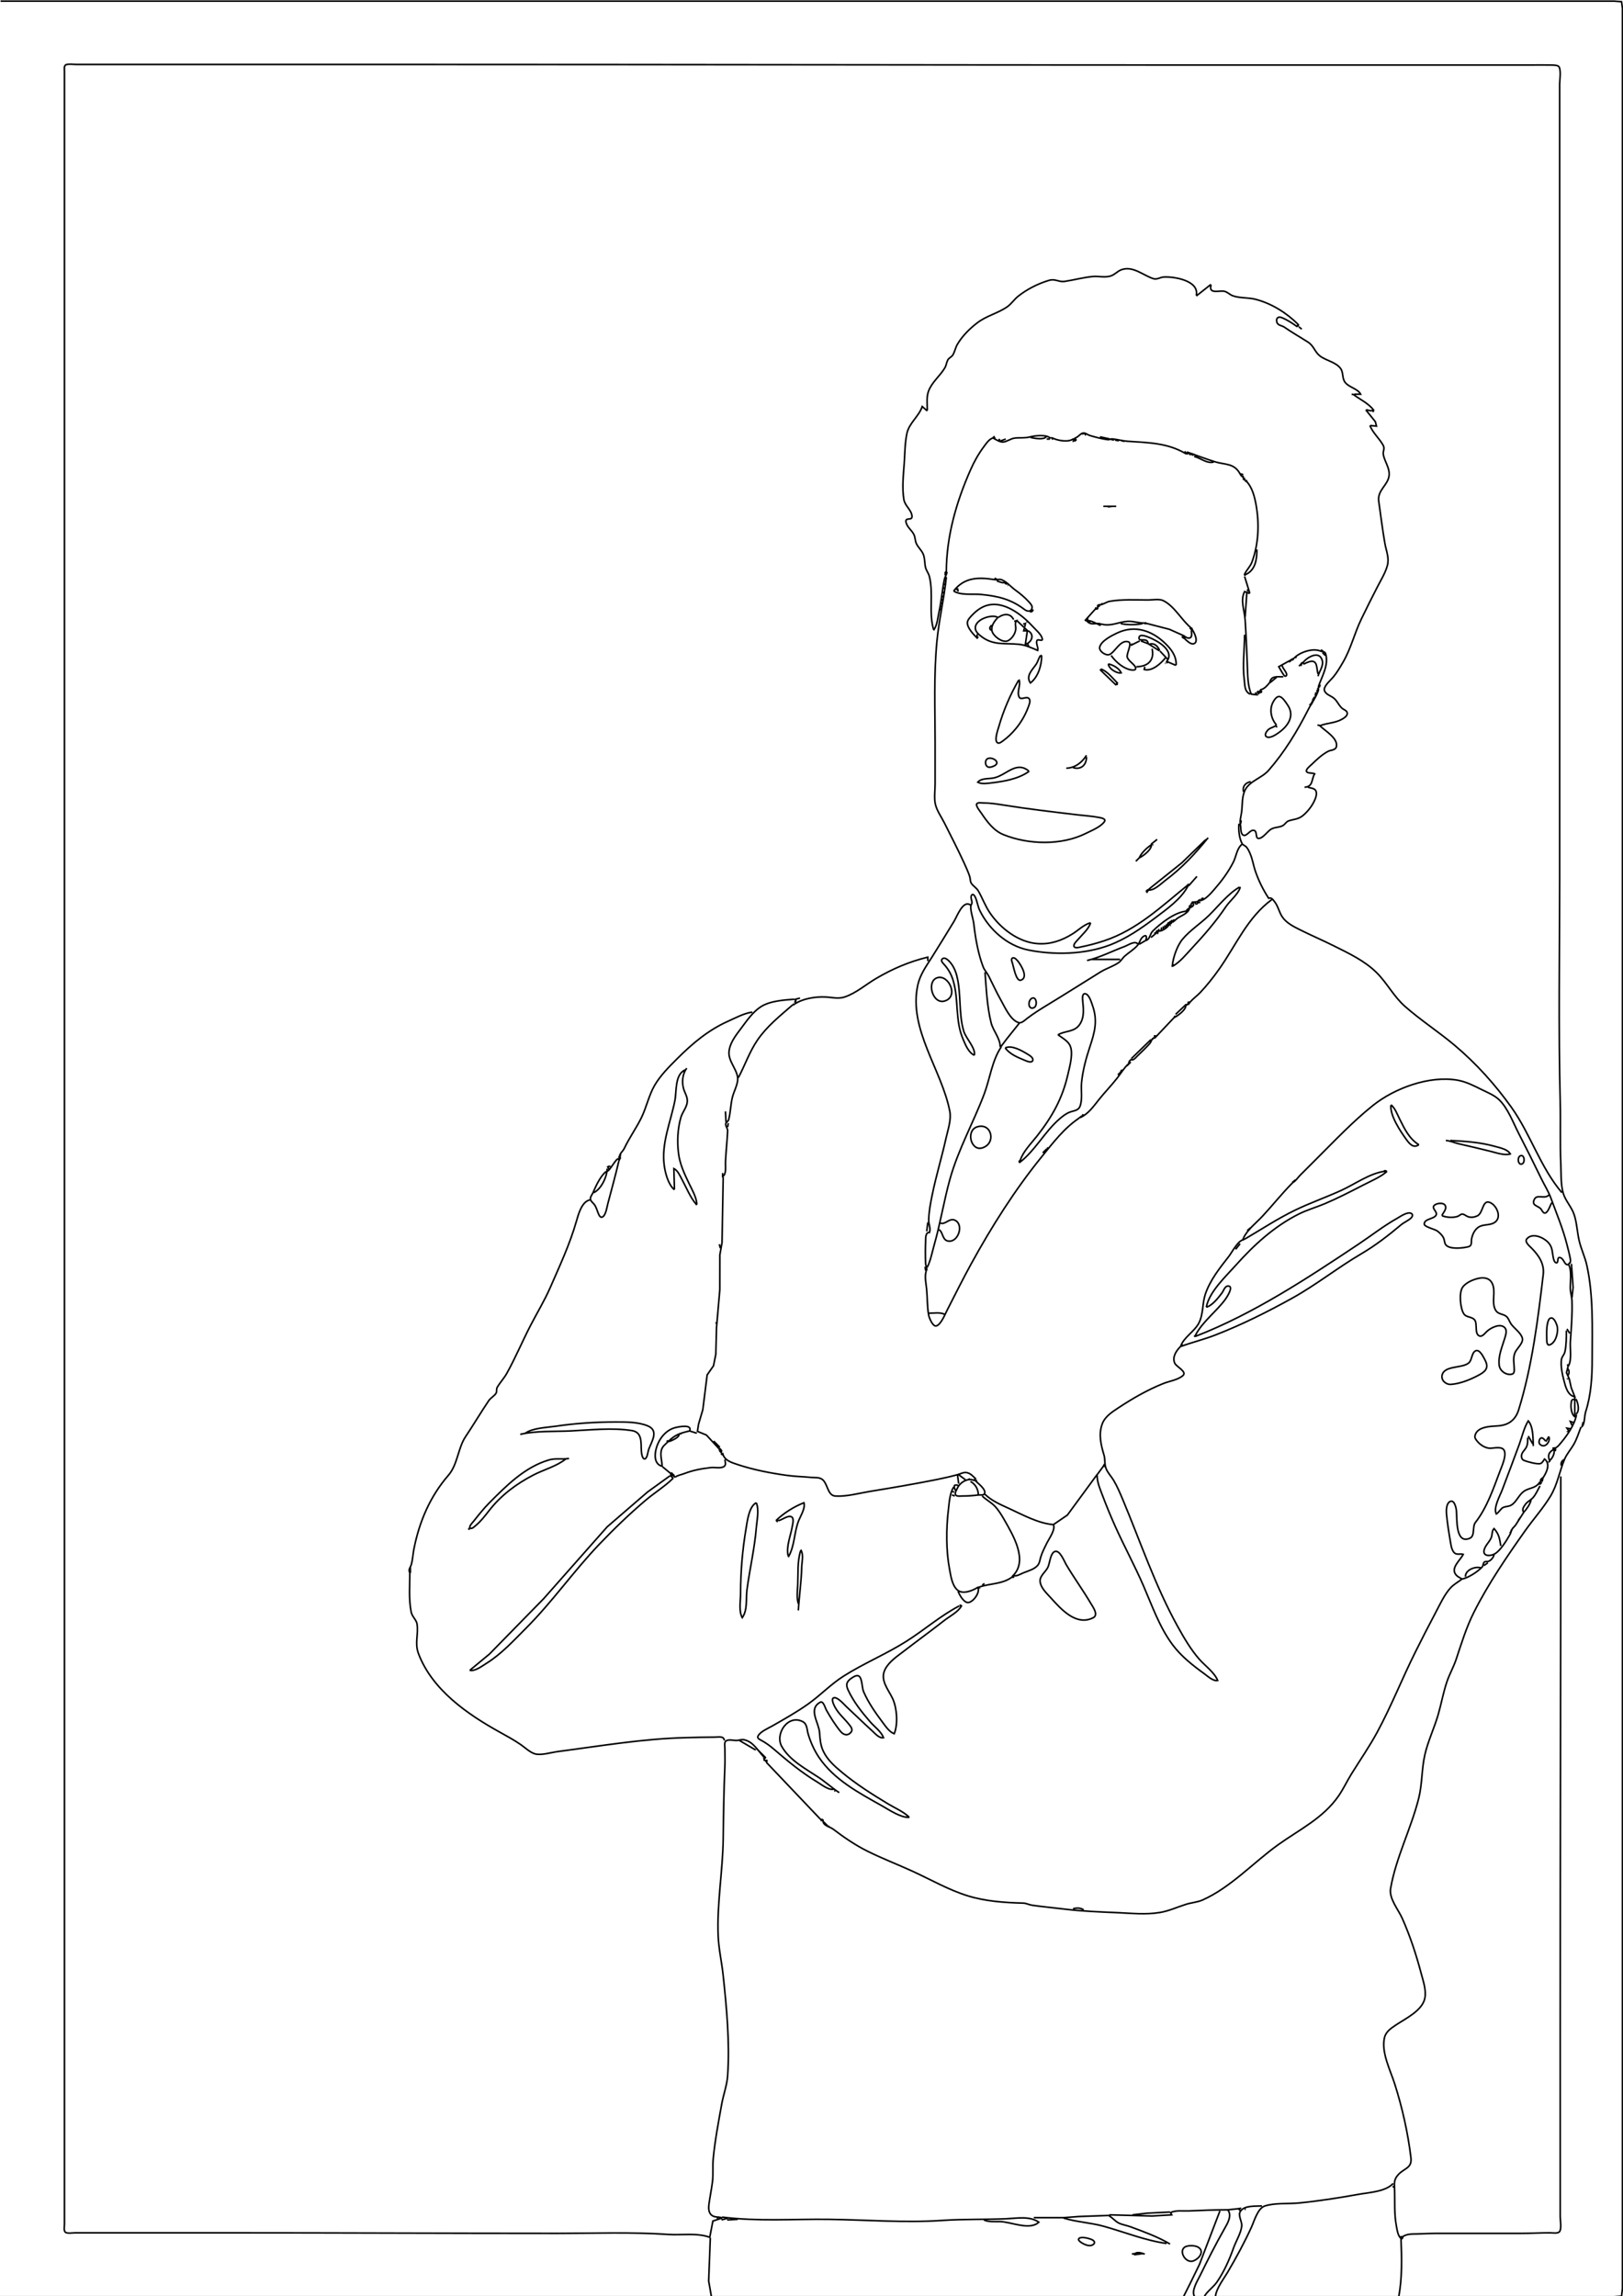 <!DOCTYPE svg PUBLIC "-//W3C//DTD SVG 20010904//EN" "http://www.w3.org/TR/2001/REC-SVG-20010904/DTD/svg10.dtd">
<svg version="1.0" xmlns="http://www.w3.org/2000/svg" width="509px" height="720px" viewBox="0 0 5090 7200" preserveAspectRatio="xMidYMid meet">
 <g id="layer101" fill="none" stroke-width="5" stroke="black">
  <path d="M1.76 3.52L3773.11 3.52L4745.39 3.52L4996.81 3.52L5061.87 3.52L5085.43 5.32L5088.24 26.37L5088.24 89.67L5088.24 344.61L5088.24 1388.98L5088.24 5652.63L5088.24 6820.07L5088.24 7104.9L5088.24 7175.23L5085.43 7199.79L5061.87 7201.6L4996.81 7201.6L4745.39 7201.6L3773.11 7201.6L1.76 7201.6M2371.82 5482.08L2399.95 5510.21L2398.19 5511.97C2377.92 5491.7 2363.55 5461.12 2333.14 5455.13C2324.66 5453.47 2317.01 5457.5 2308.52 5457.43C2299.96 5457.36 2281.64 5452.51 2275.17 5460.52C2271.3 5465.32 2273.36 5476.31 2273.36 5482.08C2273.36 5501.37 2274.13 5520.83 2273.29 5540.1C2270.02 5614.96 2268.96 5690.18 2268.08 5765.15C2266.87 5866.67 2247.88 5969.7 2252.33 6071.08C2254.11 6111.83 2263.46 6151.85 2267.78 6192.39C2278.88 6296.02 2289.16 6404.71 2281.99 6508.87C2279.97 6538.29 2268.79 6567.75 2263.55 6596.78C2253.26 6653.87 2242.24 6711.29 2236.73 6769.08C2234.4 6793.73 2237.45 6818.1 2234.18 6842.93C2231.16 6865.89 2226.5 6888.57 2223.39 6911.5C2221.97 6921.92 2221.88 6936.2 2229.89 6944.24C2239.44 6953.8 2251.22 6950.41 2262.81 6953.7L2262.81 6955.45L2235.73 6964.26L2225.89 7015.23C2185.75 7000.5 2137.73 7009.15 2095.78 7006.28C1981.13 6998.42 1864.45 7002.93 1749.41 7002.93C1402 7002.93 1054.35 7001.17 706.8 7001.17L328.78 7001.17L235.6 7001.17C228.41 7001.17 208.93 7004.58 204 6998.35C199.69 6992.9 202.19 6979.59 202.19 6973.04L202.19 6906.22L202.19 6646.01L202.19 5638.56L202.19 1730.07L202.19 562.63L202.19 288.35L202.19 223.29C202.19 217.01 199.87 205.09 207.73 202.75C217.42 199.87 230.8 202.19 240.87 202.19L309.44 202.19L538.01 202.19L1283.49 202.19C2100.42 202.19 2917.39 203.95 3734.42 203.95L4578.36 203.95L4801.65 203.95C4821.56 203.95 4841.53 203.49 4861.43 203.98C4868.24 204.14 4881.51 203.69 4887.24 207.52C4897.23 214.18 4891.32 252.6 4891.32 263.73L4891.32 432.52L4891.32 1134.04L4891.32 2753.35C4891.32 2987.05 4887.33 3221.36 4893.06 3454.87C4894.63 3519.36 4892.1 3583.87 4894.91 3648.27C4896.19 3677.49 4894.35 3713.26 4902.51 3741.46C4909.26 3764.84 4928.81 3784.6 4936.67 3808.27C4945.53 3834.92 4946.2 3863.67 4952.65 3890.9C4958.79 3916.79 4970.49 3940.54 4976.3 3966.51C4997.55 4061.5 4993.3 4163.9 4993.3 4260.13C4993.3 4316.92 4990.19 4372.76 4972.8 4427.16C4968.75 4439.83 4970.2 4465.06 4961.65 4472.87L4965.17 4458.8M2964.33 1803.92L2964.33 1795.13L2966.09 1793.37L2967.85 1793.37L2969.61 1795.13C2968.45 1802.83 2963.42 1808.63 2961.85 1816.22C2954.98 1849.95 2952.32 1884.48 2945.03 1918.2C2941.11 1936.38 2939.66 1958.76 2929.17 1974.46L2927.41 1972.7C2912.34 1919.08 2928.08 1861.3 2914.68 1807.43C2912.17 1797.32 2905.12 1789.48 2902.62 1779.3C2899.21 1765.38 2900.95 1750.5 2895.16 1737.11C2889.8 1724.67 2878.9 1716.11 2873.54 1703.7C2869.9 1695.25 2870.36 1685.73 2866.7 1677.33C2860.42 1662.93 2845.69 1654.55 2841.71 1638.65C2836.91 1619.39 2860.77 1634.39 2860.18 1619.27C2859.38 1599.23 2838.13 1586.77 2834.73 1566.56C2828.42 1529.19 2833.26 1489.73 2835.82 1452.28C2837.92 1421.73 2837.78 1389.13 2844.19 1359.09C2851.21 1326.25 2881.5 1306.16 2892.25 1274.7L2906.31 1287.01L2908.07 1285.25C2908.07 1266.39 2905.27 1245.25 2911.74 1227.23C2922.05 1198.53 2948 1179.17 2963.22 1153.38C2967.85 1145.56 2968.27 1136.68 2972.37 1128.87C2976.01 1121.91 2984.18 1119.72 2988.31 1112.91C2994.59 1102.53 2996.35 1090.04 3002.59 1079.54C3018.13 1053.34 3040.53 1031.01 3064.55 1012.53C3093.54 990.21 3128.09 982.89 3157.73 962.86C3171.36 953.65 3180.06 939.38 3192.9 929.12C3220.5 907.05 3255.72 889.23 3289.6 879.17C3309.7 873.2 3320.51 885.11 3338.83 882.38C3368.49 877.97 3396.66 869.95 3426.74 867.09C3445.24 865.34 3462.68 870.73 3481.24 865.95C3495.8 862.21 3504.26 849.85 3518.17 845.32C3554.07 833.61 3584.66 863.12 3616.63 873.64C3628.83 877.66 3638.09 869.22 3650.03 868.62C3682.87 866.99 3759.99 879.79 3752.01 924.82L3753.76 926.57L3795.96 893.17L3797.72 894.93C3790.51 923.42 3824.18 909.88 3839.92 913.44C3850.15 915.75 3856.69 924.08 3866.29 927.48C3888.95 935.5 3914.92 932.41 3938.38 938.68C3989.15 952.26 4035.17 981.17 4072 1018L4066.73 1023.27C4052.41 1012.87 4035.76 1002.3 4019.25 995.76C4009.72 991.99 4002.22 996.6 4003.85 1007.45C4005.96 1021.33 4018.94 1019.6 4028.04 1025.93C4052.13 1042.69 4077.1 1056.78 4101.89 1072.6C4120.4 1084.42 4123.13 1103.02 4138.81 1115.55C4158.22 1131.04 4189.03 1134.83 4204.22 1155.3C4213.82 1168.26 4208.35 1186 4218.62 1199.09C4231.12 1215.01 4258.16 1218.66 4267.16 1236.02L4249.58 1236.02L4247.82 1237.78L4247.82 1239.53C4269.22 1254.77 4290.53 1264.28 4307.6 1285.25C4299.92 1290 4294.8 1287.21 4286.5 1285.25L4284.74 1287.01L4313.28 1322.17L4316.9 1336.12L4298.81 1334.48L4297.05 1336.23C4306.7 1358.6 4325.95 1374.9 4337.7 1396.01C4344.17 1407.63 4336.15 1414.3 4338.4 1425.9C4342.5 1447.06 4358.22 1467.1 4356.65 1489.2C4354.42 1520.9 4318.89 1536.3 4323.95 1571.83C4330.19 1615.63 4335.63 1660.07 4343.2 1703.7C4347.35 1727.54 4357.69 1749.59 4350.8 1774.03C4344.28 1797.22 4331.32 1817.86 4320.36 1839.08C4302.94 1872.82 4285.9 1906.88 4269.38 1941.06C4247.68 1985.89 4237.27 2032.75 4211.92 2076.44C4202.83 2092.09 4193.42 2108.12 4181.96 2122.15C4173.2 2132.84 4160.46 2142.78 4154.71 2155.56C4148.5 2169.36 4163.58 2177.99 4173.98 2183.25C4192.93 2192.87 4194.42 2206.65 4207.96 2220.01C4213.03 2225.01 4223.21 2227.08 4225.03 2234.75C4227.27 2244.08 4215.77 2251.1 4209.14 2254.97C4187.83 2267.34 4163.06 2266.68 4140.57 2275.12L4140.57 2276.87C4156.06 2291.7 4197.83 2315.73 4191 2341.86C4188.18 2352.63 4173.36 2351.54 4165.18 2355.85C4146.5 2365.68 4129.21 2381.82 4114.2 2396.45C4110.15 2400.39 4092.9 2413.29 4097.93 2419.99C4101.98 2425.34 4116.71 2422.96 4122.99 2426.32C4112.1 2443.62 4119.17 2466.5 4091.34 2468.52M4073.76 1021.52L4068.48 1023.27M4073.76 1025.03L4082.55 1032.07M4239.03 1236.02L4247.82 1237.78M4309.36 1288.76L4304.08 1290.52M3301.91 1378.43L3298.39 1373.16L3300.15 1373.16C3315.99 1381.42 3350.05 1387.58 3365.2 1376.67L3366.96 1376.67L3368.72 1381.95L3370.48 1381.95L3372.23 1381.95L3373.99 1380.19L3370.48 1374.92L3372.23 1373.16C3381.9 1370.98 3388.67 1357.71 3398.61 1357.64C3404.66 1357.61 3411.94 1363.84 3417.95 1365.6C3436.2 1370.96 3456.33 1376.31 3474.21 1378.63C3479.05 1379.26 3483.3 1375.82 3488.28 1376.27C3504.36 1377.73 3519.78 1382.5 3535.75 1383.61C3600.1 1388.11 3661.04 1388.21 3718.6 1422.39L3720.36 1422.39L3720.36 1420.63L3715.08 1415.35M3402.12 1359.09L3393.33 1360.85M3402.12 1364.37L3405.64 1362.61M3120.81 1374.92L3117.3 1369.64L3115.54 1371.4L3113.78 1373.16C3122.32 1377.71 3135.55 1386.39 3145.43 1386.04C3156.8 1385.65 3169.44 1375.2 3182.35 1373.66C3197.63 1371.83 3215.02 1374.18 3229.82 1370.12C3244.59 1366.08 3283.73 1361.2 3294.87 1374.92M3280.81 1369.64C3274.27 1379.72 3242.11 1374.51 3231.58 1371.4M3449.6 1369.64L3474.21 1374.98L3493.55 1380.19M2967.85 1793.37C2968.16 1681.72 2998.95 1574.59 3043.7 1473.37C3055.35 1446.99 3068.98 1422.63 3086.3 1399.53C3094.23 1388.97 3101.08 1378.14 3113.78 1373.16M3134.88 1383.71L3154.22 1376.67M3282.57 1376.67L3293.12 1376.67M3375.75 1376.67L3373.99 1378.43M3131.36 1378.43L3136.64 1378.43M3497.07 1380.19L3509.37 1381.95M3516.41 1381.95L3526.96 1383.71M3363.44 1383.71L3366.96 1383.71M3722.12 1417.11C3751.11 1427.36 3780.68 1438.7 3810.03 1447.83C3844.14 1458.43 3871.71 1451 3890.9 1489.2L3892.66 1490.96L3894.42 1489.2L3896.18 1487.44L3890.9 1485.68M3727.39 1420.63L3722.12 1424.15M3734.42 1422.39L3729.15 1425.9M3741.46 1422.39L3732.67 1425.9M3746.73 1424.15L3737.94 1427.66M3744.97 1431.18C3765.02 1435.93 3785.13 1454.64 3806.51 1448.76M3897.94 1490.96L3899.7 1499.75L3896.18 1492.71M3892.66 1492.71L3894.42 1494.47M3903.21 1497.99L3901.45 1503.26L3903.21 1505.02L3904.97 1506.78L3903.21 1501.51M3897.94 1501.51L3899.7 1503.26M3908.49 1505.02L3910.25 1510.3L3904.97 1508.54M3910.25 1510.3C3927.42 1529.44 3934.65 1557.6 3939.11 1582.38C3949.89 1641.95 3947.43 1704.55 3926.6 1761.72C3921.15 1776.7 3909.66 1786.56 3903.21 1800.4L3904.97 1802.16C3937.39 1788.99 3941.88 1753.69 3941.89 1723.04M3460.15 1587.66L3500.58 1587.66M3474.21 1589.42L3488.28 1587.66M3901.45 1802.16L3906.73 1803.92M3903.21 1807.43L3919.04 1858.42L3917.28 1860.18L3903.21 1854.9C3889.22 1881.59 3902.98 1915.07 3904.88 1942.82C3908.19 1991.32 3909.81 2040.03 3911.93 2088.75C3913.18 2117.23 3912.57 2150.13 3924.31 2176.66L3940.13 2178.41L3941.89 2178.41L3936.62 2171.38M2967.85 1809.19C2960.97 1877.04 2944.71 1943.52 2938.26 2011.39C2928.27 2116.4 2932.68 2224.07 2932.68 2329.62L2932.68 2457.97C2932.68 2477.94 2929.15 2501.73 2933.37 2521.26C2937.73 2541.47 2952.92 2562.6 2962.13 2581.04C2982.88 2622.52 3004.26 2663.71 3023.57 2705.88C3029.86 2719.61 3036.29 2733.73 3041.08 2748.07C3043.1 2754.17 3042.52 2763.05 3045.53 2768.45C3050.64 2777.59 3062.49 2783.66 3068.29 2793.79C3081.2 2816.34 3089.81 2840.68 3104.55 2862.36C3137.46 2910.85 3193.78 2954.64 3254.44 2958.9C3294.17 2961.68 3329.99 2949.25 3363.44 2928.41C3381.01 2917.49 3398.13 2900.32 3417.95 2894L3419.71 2895.76C3412.18 2915.31 3393.4 2931.08 3380.02 2946.75C3376.05 2951.39 3366.03 2960.27 3368.26 2967.29C3370.71 2974.99 3386.35 2969.94 3391.57 2968.9C3415.93 2964.03 3440.1 2957.53 3463.66 2949.69C3565.39 2915.77 3642.56 2842.42 3723.88 2776.2L3725.63 2777.96C3705.2 2818.65 3657.59 2851.96 3621.9 2878.83C3578.05 2911.87 3531.18 2944.08 3479.49 2963.58C3401.6 2992.97 3305.51 2995.21 3224.55 2978.75C3158.86 2965.39 3102.21 2914.82 3072.92 2855.32C3066.25 2841.82 3064.94 2826.61 3058.66 2813.13C3056.95 2809.47 3051.66 2800.64 3047.28 2806.76C3042.54 2813.37 3048.46 2823.39 3048.18 2830.62C3048 2834.79 3044.77 2837.69 3044.54 2841.71C3043.61 2858.91 3052.12 2880.06 3054.09 2897.52C3059.03 2941.53 3067.43 2989.6 3083.1 3031.14C3087.3 3042.26 3095.72 3050.55 3101.03 3061.03C3113.5 3085.58 3124.75 3110.97 3138.39 3134.88C3150.82 3156.64 3168.42 3198.61 3194.66 3206.58C3203.87 3209.37 3214.4 3198.61 3221.03 3193.51C3242.2 3177.23 3265.02 3163.15 3287.84 3149.29C3342.71 3115.98 3396.8 3081.52 3451.35 3047.71C3469.32 3036.58 3492.58 3029.65 3509.22 3017.61C3516.25 3012.49 3520.47 3004.07 3526.97 2998.25C3540.16 2986.47 3555.77 2977.75 3567.45 2964.31C3575.24 2955.33 3575.87 2942.27 3586.74 2935.78C3597.04 2929.64 3596.05 2940.3 3593.77 2946.75L3593.77 2948.51L3595.53 2948.51C3607.76 2942.04 3605.88 2928.87 3615.38 2919.37C3639.64 2895.08 3685.02 2859.96 3720.36 2857.08C3724.26 2843.53 3752.59 2845.64 3739.7 2828.95C3735.29 2834.63 3734.34 2836.72 3737.94 2843.02M2990.7 1853.15C3025.34 1808.63 3070.72 1809.77 3120.51 1817.67C3128.35 1818.91 3133.38 1814.66 3141.91 1818.14C3157.8 1824.66 3170.31 1840.08 3184.11 1850.07C3199.3 1861.08 3213.36 1872.73 3226.15 1886.55C3230.59 1891.37 3237.84 1898.61 3236.69 1905.89C3234.66 1918.97 3221.91 1917.88 3214 1911.82C3171.11 1878.92 3129.67 1869.02 3076.86 1863.99C3051.4 1861.57 3012.81 1867.62 2990.7 1853.15M3119.05 1812.71L3126.09 1816.22M3126.09 1821.5C3135.9 1824.17 3144.6 1830.27 3154.22 1825.02M3155.98 1828.53L3150.7 1830.29M3157.73 1830.29L3154.22 1832.05M2960.82 1832.05L2964.33 1832.05M3159.49 1835.56L3161.25 1835.56M2959.06 1844.36L2962.57 1844.36M3003.01 1844.36L3004.77 1854.9M2997.74 1846.11L3001.25 1849.63M3912 1847.87L3913.76 1854.9M2957.3 1856.66L2960.82 1860.18M3910.25 1858.42L3904.97 1934.02M2955.54 1868.97L2959.06 1872.49M2953.78 1879.52L2957.3 1883.04M3449.6 1900.62L3442.56 1900.62L3442.56 1898.86L3444.32 1897.1C3457.19 1898 3468.2 1887.48 3481.24 1885.3C3520.4 1878.75 3561.22 1881.28 3600.8 1881.28C3614.34 1881.28 3635.97 1877.2 3648.27 1883.35C3684.93 1901.66 3706.35 1946.37 3737.94 1970.95L3736.18 1972.7L3730.91 1969.19M2952.02 1890.07L2955.54 1893.59M3453.11 1895.34L3458.39 1891.83M3449.6 1893.59L3449.6 1895.34M3061.03 1995.56L3066.31 1997.32L3066.31 1999.08L3064.55 2000.84C3053.74 1989.79 3034.17 1970 3033.85 1953.36C3033.68 1943.94 3042.76 1935.03 3048.8 1928.75C3064.8 1912.06 3083.36 1898.9 3106.75 1895.85C3156.87 1889.33 3208.72 1931.09 3240.07 1965.67C3248.84 1975.34 3265.76 1989.27 3268.71 2002.49C3271.21 2013.6 3255.09 2002.01 3252.04 2008.5C3248.02 2017.15 3256.9 2029.76 3254.44 2039.52C3236.59 2031.83 3216.04 2022.43 3196.41 2020.37C3153.73 2015.89 3115.84 2024.82 3078.61 1996.44C3069.88 1989.78 3059.06 1981.32 3058.76 1969.19C3058.1 1942.08 3109.38 1924.99 3129.6 1935.78C3119.49 1947.39 3107.64 1961.19 3110.91 1977.98C3114.06 1994.17 3144.78 2017.43 3161.25 2009.06C3173.89 2002.65 3184.37 1986.86 3185.48 1972.7C3186.25 1962.63 3181.73 1955.53 3187.62 1946.33L3180.59 1948.09M2950.27 1900.62L2953.78 1904.13M3442.56 1900.62L3442.56 1907.65L3440.8 1909.41L3437.29 1909.41L3435.53 1909.41L3437.29 1904.13M3444.32 1902.38L3440.8 1905.89M2948.51 1909.41L2952.02 1912.93M3435.53 1909.41L3403.88 1944.57L3405.64 1946.33C3420.27 1943.48 3436.76 1954.72 3449.6 1960.4L3451.35 1958.64L3453.11 1956.88C3437.8 1950.6 3424.17 1963.26 3409.16 1948.09M3240.37 1911.17C3237.89 1916.99 3236.24 1919.18 3229.82 1918.2M3235.09 1912.93L3238.61 1916.44M3131.36 1935.78C3147.4 1924.18 3168.86 1921.87 3178.83 1942.82M3410.92 1937.54L3410.92 1946.33M3189.38 1946.33L3222 1977.06L3215.75 2020.18C3235.87 2014.66 3245.5 1989.79 3224.55 1977.98M3416.19 1946.33L3410.92 1951.61M3220.15 1949.85L3219.57 1951.61L3220.15 1949.85M3419.71 1948.09L3414.43 1953.36M3454.87 1956.88C3483.07 1965.21 3508.57 1950.11 3535.75 1948.25C3555.12 1946.91 3575.45 1955.54 3593.77 1953.36L3595.53 1955.12L3588.49 1955.12M3208.72 1956.88L3215.75 1955.12L3214 1965.67M3514.65 1955.12C3530.56 1959.82 3567.29 1959.83 3583.22 1955.12M3597.28 1955.12L3667.61 1973.3L3713.33 1993.8L3715.08 1995.56L3713.33 1997.32L3709.81 1997.32L3709.81 1999.08L3711.57 2000.84L3715.08 2000.84L3716.84 1999.08L3718.6 1997.32L3716.84 1995.56M3108.5 1976.22C3101.1 1971.39 3104.46 1965.23 3110.26 1960.4M3212.24 1970.95L3210.48 1977.98L3219.27 1977.98M3484.76 2055.34C3497.17 2072.96 3516.94 2090.75 3537.51 2098.06C3542.06 2099.68 3561.75 2105.24 3561.75 2095.59C3561.75 2084.86 3538.65 2073.4 3535.26 2060.61C3532.18 2049.01 3551.94 2016.87 3539.05 2012.62C3513.47 2004.14 3496.8 2045.85 3479.12 2052.46C3467.64 2056.73 3445.8 2041.64 3448.82 2028.97C3453.5 2009.26 3487.33 1992.52 3504.1 1984.63C3558.71 1958.96 3611.97 1976.89 3653.55 2016.73C3673.2 2035.56 3688.71 2055.59 3688.71 2083.47L3686.95 2085.23L3685.2 2085.23L3660.58 2074.68L3658.82 2074.68L3660.58 2079.96M3737.94 1972.7C3744.04 1980.12 3761.55 2014.2 3742.99 2018.73C3733.77 2020.98 3721.13 2008.11 3715.08 2002.59M3739.7 1974.46L3734.42 1976.22M3736.18 1977.98C3738.87 1992.45 3738.1 2005.5 3720.36 1999.08M3064.55 1988.53L3064.55 1993.8M3903.21 1990.29C3903.21 2036.37 3896.2 2085.19 3902.19 2130.94C3904.48 2148.35 3902.09 2167.87 3920.79 2176.66M3577.94 2009.63L3600.8 2018.42C3599.17 1996.76 3572.04 2013.9 3572.04 2000.84C3572.04 1986.33 3594.1 1994.86 3600.8 1997.43C3628.86 2008.19 3686.06 2039.85 3658.82 2074.68M3713.33 1993.8L3713.33 1997.32M3706.29 1995.56L3709.81 1999.08M3574.43 2009.63L3546.3 2023.69M3604.32 2020.18C3618.66 2014.78 3630.2 2025.06 3635.97 2037.76L3634.21 2039.52L3600.8 2018.42M3222.79 2018.42L3226.3 2027.21M3548.06 2018.42L3551.57 2021.93M3217.51 2021.93L3217.51 2025.45M3613.11 2034.24C3621.39 2070.37 3599.71 2090.5 3563.88 2090.5M4066.73 2060.61L4059.69 2062.37C4077.75 2044.62 4116.9 2031.62 4140.57 2041.24C4147.04 2043.88 4155.16 2042.05 4157.52 2050.15C4167.52 2084.58 4146.78 2119.22 4135.75 2150.13C4133.92 2155.29 4136.05 2160.67 4134.17 2166.11C4126.52 2188.23 4112.65 2205.54 4102.33 2225.89C4068.22 2293.08 4028.19 2358.93 3978.31 2415.77C3957.68 2439.28 3920.57 2448.33 3905.67 2475.55C3894.32 2496.37 3896.79 2522.81 3893.91 2545.88C3892.01 2561.25 3887.27 2572.96 3890.4 2588.08C3892.1 2596.34 3890.01 2613.25 3898.43 2618.28C3909.79 2625.07 3920.07 2600.19 3932.91 2603.78C3944.06 2606.89 3935.9 2629.09 3947.4 2628.95C3960.79 2628.8 3974.84 2606.94 3985.85 2600.26C3997.7 2593.05 4011.27 2595.07 4022.7 2589.03C4030.38 2584.96 4033.39 2576.44 4042.11 2573.66C4058.55 2568.44 4071.61 2569.09 4086.07 2557.36C4102.21 2544.26 4118.01 2523.34 4125.26 2503.68C4127.98 2496.26 4130.78 2484.64 4125.45 2477.71C4120.25 2470.96 4109.38 2471.05 4101.89 2468.52M4142.33 2037.76L4149.36 2041.27M4145.84 2039.52L4145.84 2043.03M3637.72 2041.27L3662.34 2067.65M4147.6 2046.55L4156.39 2055.34M4133.54 2113.36C4128.02 2094.69 4133.57 2065.34 4103.65 2075.63C4098.83 2077.3 4094.19 2079.53 4089.58 2081.71L4086.07 2078.2C4097.83 2061.85 4137.58 2037.18 4146.85 2071.16C4151.51 2088.29 4137.44 2104.85 4133.54 2120.39M3263.23 2055.34L3264.98 2055.34L3266.74 2057.1C3266.74 2086.64 3255.77 2122.91 3231.58 2141.49C3215.77 2119.51 3238.03 2099.84 3249.21 2083.4C3255.16 2074.65 3257.05 2064.08 3263.23 2055.34M3655.31 2062.37C3641.56 2079.67 3613.46 2106.15 3588.49 2099.3L3590.25 2090.5M4057.93 2065.89L4052.66 2069.41L4050.9 2067.65L4057.93 2064.13M4049.14 2071.16L4043.87 2074.68L4042.11 2072.92L4049.14 2069.41M4042.11 2072.92L4010.46 2090.5C4015.81 2099.52 4021.06 2109.56 4027.11 2118C4029.4 2121.2 4034.44 2121.03 4035.02 2116.47C4036.13 2107.58 4022.75 2096.59 4021.01 2086.99M4084.31 2076.44L4079.03 2083.47L4080.79 2085.23L4082.55 2079.96M3653.55 2079.96L3655.31 2079.96M3475.97 2081.71C3491.42 2085.39 3509.46 2095.01 3516.41 2109.84C3502.39 2112.55 3476.62 2096.5 3475.97 2081.71M4079.03 2083.47L4073.76 2088.75M3453.11 2097.54C3474.53 2106.79 3488.24 2125.3 3504.1 2141.49L3498.83 2146.77L3451.35 2101.05L3453.11 2097.54M3458.39 2099.3L3454.87 2102.81M4003.43 2123.91L3984.09 2139.73L3982.33 2139.73C3986.62 2118 4006.16 2122.54 4024.53 2122.15M3194.66 2132.7L3196.41 2132.7C3201.27 2149.25 3188.7 2169.2 3195.96 2185.18C3201.72 2197.84 3220.31 2180.21 3228.01 2191.48C3232.84 2198.56 3226.76 2211.86 3224.14 2218.85C3215.24 2242.68 3201.41 2266.2 3185.09 2285.66C3173.36 2299.68 3160.3 2312.35 3145.43 2323.03C3141.47 2325.88 3134.02 2332.35 3128.74 2329.37C3116.77 2322.66 3129.66 2288.2 3132.38 2278.63C3146.62 2228.72 3168.49 2177.54 3194.66 2132.7M3982.33 2139.73C3974.95 2148.77 3965.94 2159.94 3954.2 2162.59L3952.44 2164.35L3955.96 2169.62L3954.2 2171.38L3945.41 2167.87L3943.65 2169.62L3943.65 2171.38L3945.41 2173.14L3947.17 2174.9L3945.41 2176.66M3505.86 2145.01L3500.58 2146.77M4140.57 2146.77L4137.05 2155.56M4131.78 2157.32L4135.3 2164.35M4130.02 2162.59L4133.54 2167.87M4130.02 2164.35L4131.78 2173.14M3948.93 2166.11L3948.93 2174.9M3957.72 2166.11L3955.96 2167.87M4124.75 2171.38L4130.02 2176.66M4124.75 2174.9L4128.26 2180.17M3926.07 2176.66L3936.62 2178.41M4124.75 2176.66L4126.5 2185.45M4003.43 2273.36C3986.81 2254.84 3980.27 2226.03 3991.79 2203.03C3995.17 2196.26 4003.18 2182.86 4012.22 2184.06C4022.37 2185.39 4032.46 2202.4 4037.82 2210.06C4060.91 2243.01 4041.21 2274.78 4012.22 2295.93C4003.78 2302.09 3983.07 2316.94 3972.12 2310.23C3965.96 2306.45 3969 2299.26 3972.01 2294.46C3980.66 2280.67 3992.93 2282.62 4003.43 2273.36M4119.47 2185.45L4124.75 2188.96M4117.71 2188.96L4122.99 2192.48M4115.96 2190.72L4121.23 2196M4115.96 2194.24L4119.47 2199.51M4114.2 2197.75L4117.71 2203.03M4112.44 2201.27L4115.96 2206.55M4110.68 2204.79L4114.2 2210.06M4110.68 2206.55L4107.16 2211.82M4131.78 2273.36L4140.57 2275.12M4005.19 2276.87L4001.67 2280.39M3407.4 2368.3C3393.84 2390.72 3371.18 2408.18 3344.1 2408.74M3407.4 2373.57C3407.33 2398.28 3391.07 2414.61 3365.2 2406.98M3098.15 2378.46C3114.17 2372.4 3141.66 2392.28 3115.54 2402.66C3109.79 2404.92 3102.12 2407.68 3096.46 2403.85C3088.67 2398.56 3088.65 2382.07 3098.15 2378.46M3226.3 2417.53L3226.3 2419.29C3193.62 2442.55 3149.26 2450.06 3110.26 2454.73C3096.57 2456.37 3078.86 2459.39 3066.31 2452.69C3078.58 2438.65 3102.3 2443.02 3119.05 2438.8C3157.51 2429.15 3187.41 2385.57 3226.3 2417.53M3899.7 2482.58C3895.93 2465.21 3906.29 2454.35 3922.55 2450.94M3064.04 2519.56C3068.05 2515.78 3078.83 2517.75 3083.89 2517.75C3104.51 2517.75 3125.08 2520.79 3145.43 2524.06C3223.91 2536.67 3302.17 2545.74 3381.03 2555.18C3403.21 2557.83 3425.91 2559.01 3447.84 2563.46C3454.34 2564.8 3470.43 2567.42 3462.99 2577.23C3450.74 2593.44 3423.4 2604.25 3405.64 2613.13C3329.41 2651.25 3226.18 2649.1 3147.18 2617.17C3116.19 2604.64 3095.42 2576.31 3077.44 2549.4C3074.15 2544.45 3057.76 2525.43 3064.04 2519.56M3892.66 2572.25L3890.9 2582.8M3885.63 2582.8C3883.36 2600.91 3886.53 2628.88 3895.46 2645.2C3897.92 2649.7 3904.55 2651.44 3908.12 2655.12C3914.01 2661.18 3917.72 2670.06 3921.02 2677.74C3928.28 2694.71 3930.76 2713.1 3936.62 2730.49C3946.69 2760.31 3961.46 2790.41 3978.82 2816.64C3987.52 2813.23 3992.04 2820.74 3997.26 2827.35C4008.41 2841.49 4011.36 2859.86 4021.19 2874.66C4034.13 2894.13 4056.97 2905.38 4077.27 2915.54C4112.1 2932.97 4147.94 2948.24 4182.77 2965.65C4230.27 2989.42 4280 3012.47 4318.08 3050.55C4350.57 3083.05 4371.14 3124.73 4406.06 3155.47C4455.78 3199.25 4511.83 3235.34 4562.54 3278.07C4629.84 3334.77 4689.22 3400.88 4740.28 3472.45C4800.34 3556.65 4830.74 3660.35 4898.36 3739.7M3788.93 2626.76C3748.31 2676.83 3707.38 2721.1 3655.31 2760.15C3641.4 2770.58 3617.49 2795.19 3599.04 2790.27L3595.53 2793.79L3595.53 2795.54L3597.28 2797.3L3600.8 2792.03M3628.93 2632.03L3611.35 2646.1C3613.07 2662.73 3589.37 2680.7 3576.19 2688.29L3574.43 2686.54C3581.72 2672.49 3596.72 2658.67 3609.59 2649.61M3778.38 2635.55L3783.65 2632.03M3778.38 2635.55L3773.11 2640.82M3602.56 2788.51L3706.29 2705.58L3773.11 2640.82M3616.63 2647.85L3614.87 2649.61M3894.42 2647.85C3878.05 2662.31 3877.54 2684.83 3867.59 2704.12C3851.29 2735.71 3830.39 2763.63 3807 2790.27C3797.05 2801.63 3775.53 2827.09 3759.04 2823.68L3757.28 2825.43C3756.77 2832.18 3755.66 2835.31 3748.49 2834.22M3574.43 2688.29L3562.12 2700.6M3753.76 2748.07L3727.39 2777.96M3723.88 2774.45L3729.15 2772.69M3887.39 2781.48L3889.15 2783.24C3883.49 2803.42 3856.74 2824.94 3844.61 2843.02C3813.19 2889.85 3776.48 2931.93 3738.1 2973.12C3719.87 2992.71 3701.63 3015.83 3678.16 3029.39L3676.4 3029.39C3678.76 3002.87 3691.56 2965.49 3708.63 2944.99C3732.3 2916.58 3766.04 2895.46 3792.45 2869.39C3821.79 2840.38 3851.4 2802.28 3887.39 2781.48M3767.83 2823.68C3767.37 2817.84 3769.04 2816.52 3774.86 2816.64M3759.04 2823.68L3764.31 2820.16M3989.36 2820.16C3912.25 2876.65 3877.3 2962.43 3823.85 3038.18C3805.56 3064.06 3786.03 3088.97 3764.24 3112.02C3752.57 3124.4 3736.45 3134.82 3727.39 3148.94L3718.6 3150.7C3722.03 3164.26 3696.04 3183.1 3685.2 3189.38L3683.44 3189.38L3683.44 3187.62L3690.47 3185.87M3741.46 2828.95L3755.52 2827.19M3764.31 2828.95L3759.04 2830.71M3748.49 2830.71L3748.49 2834.22M2901.04 3971.78L2902.79 3982.33L2904.55 3984.09L2906.31 3982.33C2907.45 3974.86 2903.15 3968.81 2902.83 3961.23C2901.9 3938.64 2901.88 3915.26 2902.86 3892.66C2903.29 3882.8 2901.77 3863.35 2915.1 3864.53C2919.29 3850.36 2912.32 3839.5 2912.55 3825.85C2913.03 3799.18 2918.25 3772.81 2923.54 3746.73C2935.67 3687.02 2953.69 3628.63 2966.83 3569.15C2972.61 3543.01 2983.87 3511.55 2978.75 3484.76C2953.85 3354.71 2848.36 3227.02 2878.2 3089.16C2885.35 3056.11 2905.06 3029.1 2922.7 3001.25C2946.27 2964 2969.1 2926.32 2992.13 2888.73C3001.5 2873.43 3020.05 2820.99 3043.45 2837.74M3732.67 2837.74L3729.15 2844.77M3730.91 2846.53C3727.11 2864.92 3703.67 2870.72 3690.47 2880.82C3683.1 2886.46 3678.95 2895.09 3669.37 2890.49L3667.61 2892.25C3669.58 2905.75 3640.91 2924.21 3628.93 2918.62L3627.17 2920.38L3627.17 2922.13L3630.69 2925.65L3632.45 2918.62M3678.16 2886.97L3683.44 2883.45M3672.89 2897.52L3672.89 2888.73L3674.65 2886.97L3676.4 2888.73L3678.16 2890.49M3664.1 2902.79L3662.34 2895.76L3664.1 2894L3669.37 2899.28L3669.37 2897.52L3669.37 2895.76M3658.82 2897.52L3658.82 2906.31M3653.55 2901.04L3653.55 2909.83M3648.27 2904.55L3648.27 2913.34M3643 2908.07L3641.24 2918.62M3635.97 2913.34L3632.45 2916.86M3627.17 2925.65L3621.9 2929.17L3621.9 2925.65L3625.42 2923.89M3620.14 2930.93L3609.59 2939.72M3593.77 2948.51L3572.67 2960.82M3409.16 3011.8C3448.29 3002.71 3489 2981.95 3526.96 2967.76C3538.56 2963.42 3560.26 2947.87 3569.15 2960.82M2491.37 3148.94C2516.85 3130.99 2557.38 3124.82 2588.08 3126.16C2609.09 3127.07 2628.88 3133.05 2649.61 3125.95C2685.69 3113.59 2715.53 3086.91 2748.07 3067.82C2799.59 3037.6 2851.96 3015.2 2909.83 3001.25L2909.83 3013.56M3175.88 3003.75C3182.52 3001.31 3190.07 3010.99 3193.46 3015.32C3202.36 3026.73 3226 3065.39 3201.67 3073.48C3186.57 3078.51 3178.69 3030.88 3175.32 3020.59C3173.94 3016.41 3169.48 3006.11 3175.88 3003.75M3055.76 3308.94C3037.12 3300.22 3027.75 3275.81 3020.1 3257.95C2995.17 3199.7 3006.97 3136.49 2989.95 3076.86C2983.44 3054.07 2973.53 3037.46 2957.51 3020.3C2953.76 3016.29 2950.3 3010.15 2956.02 3006C2962.24 3001.48 2970.38 3007.83 2974.81 3012C2987.77 3024.16 2996.21 3042.27 3000.59 3059.27C3015.25 3116.21 3005.75 3177.25 3022.42 3233.34C3029.03 3255.65 3060.44 3286.42 3055.76 3308.94M3424.98 3008.29L3512.89 3008.29M3678.16 3024.11L3681.68 3027.63M3089.16 3048.73C3093.26 3100.65 3095.6 3156.2 3108.28 3206.96C3114.61 3232.28 3136.57 3255.65 3136.64 3280.81L3138.39 3282.57L3158.31 3256.26L3196.41 3208.72M2939.72 3065.71C2975.13 3054.91 3008.2 3125.07 2962.57 3138.75C2924.35 3150.21 2904.34 3076.49 2939.72 3065.71M3199.93 3637.72C3208.53 3610.56 3234.9 3584.31 3252.31 3562.12C3299.96 3501.36 3332.04 3444.29 3349.17 3368.72C3354.78 3343.96 3368.05 3298.97 3354.25 3275.53C3346.79 3262.87 3331.18 3254.05 3319.49 3245.64L3319.49 3243.89C3341.91 3231.46 3369.81 3236.48 3386.12 3212.24C3401.6 3189.21 3397.83 3162.46 3395.39 3136.64C3394.88 3131.24 3393.61 3115.91 3402.3 3115.91C3415.1 3115.91 3422.89 3143.12 3426.19 3152.46C3443.11 3200.25 3433.49 3235.96 3417.95 3282.57C3405.78 3319.07 3395.71 3356.71 3391.87 3395.09C3389.61 3417.81 3395.83 3449.72 3386.32 3470.62C3380.74 3482.84 3365.59 3483.02 3354.65 3487.33C3342.08 3492.3 3331.3 3501.06 3321.25 3509.88C3275.85 3549.69 3245.84 3608.13 3198.17 3644.76L3196.41 3643L3196.41 3641.24L3199.93 3637.72L3203.45 3641.24M3236.92 3129.85C3250.97 3123.94 3254.73 3154.9 3242.02 3159.93C3223.28 3167.37 3222.93 3135.72 3236.92 3129.85M2508.96 3129.6L2494.89 3133.12L2493.13 3134.88L2494.89 3136.64L2498.41 3136.64M2266.32 3678.16L2266.32 3688.71C2278.88 3682.65 2274.66 3656.78 2275.19 3644.76C2276.63 3611.91 2280.35 3579.12 2281.99 3546.3C2282.39 3538.09 2275.03 3531.25 2275.94 3523.83C2276.56 3518.66 2283.63 3516.51 2285.12 3511.1C2291.29 3488.54 2291.13 3463.75 2296.88 3440.8C2301.24 3423.31 2312.07 3404.06 2313.51 3386.3C2315.89 3357.18 2283.77 3329.56 2286.25 3298.39C2288.39 3271.09 2306.89 3247.38 2322.82 3226.3C2341.15 3202.04 2359.93 3173.73 2385.88 3156.94C2414.63 3138.32 2457.99 3135.76 2491.37 3133.12M2496.65 3138.39L2491.37 3143.67M3723.88 3143.67L3730.91 3141.91M2491.37 3150.7C2487.44 3150.81 2487.01 3150.26 2489.62 3147.18M3725.63 3147.18L3720.36 3152.46M2486.1 3150.7C2446.35 3185.43 2405.54 3217.34 2375.39 3261.47C2350.26 3298.25 2336.32 3340.31 2315.55 3379.27M3686.95 3180.59L3718.6 3150.7M1946.33 3618.38L1944.57 3627.17L1942.82 3627.17C1943.29 3616.59 1953.5 3610.17 1957.92 3600.8C1973.04 3568.61 1994.73 3538.53 2010.95 3505.86C2027.05 3473.4 2034.75 3434.88 2052.63 3403.88C2070.97 3372.13 2098.21 3345.19 2123.91 3319.49C2171.68 3271.72 2221.72 3229.63 2283.91 3201.94C2307.85 3191.26 2333.24 3177.09 2359.51 3173.56M3683.44 3189.38L3621.9 3254.44C3611.28 3253.7 3611.93 3265.23 3605.94 3272.02C3593.42 3286.19 3579.03 3299.09 3565.64 3312.46C3559.71 3318.38 3555 3325.2 3546.3 3323.01L3542.78 3326.52L3541.02 3328.28L3548.06 3321.25M3618.38 3249.16L3625.42 3247.4M3620.14 3252.68L3611.35 3261.47M3548.06 3319.49L3609.59 3259.71M3140.15 3282.57C3111.21 3324.92 3104.5 3382.96 3086.65 3430.26C3052.61 3520.52 3005.16 3603.95 2979.14 3697.5C2960.16 3765.77 2949.28 3835.26 2929.91 3903.21C2923.4 3926.03 2918.72 3952.34 2908.07 3973.54M3152.46 3286.08C3172.19 3275.55 3205.77 3294.96 3222.79 3305.55C3228.47 3309.08 3241.16 3316.13 3239.05 3324.5C3236.41 3334.94 3219.71 3327.1 3214 3324.75C3191.53 3315.52 3167.6 3305.9 3152.46 3286.08M3546.3 3330.04L3539.26 3337.07L3541.02 3328.28M3537.51 3337.07C3524.27 3350.35 3514.72 3366.29 3503.22 3381.03C3485.29 3403.97 3464.63 3425 3446.43 3447.84C3430.01 3468.44 3412.83 3493.29 3388.06 3504.1L3386.3 3504.1L3393.33 3498.83M2153.8 3349.38C2140.24 3367.08 2137.75 3393.39 2144.02 3414.43C2148.24 3428.6 2156.65 3439.36 2155.4 3454.87C2153.99 3472.26 2140.02 3487.33 2135.22 3504.1C2124.97 3539.86 2123.4 3579.86 2127.94 3616.63C2132.03 3649.96 2146.8 3681.63 2161.29 3711.57C2170.68 3731 2183.55 3753.04 2185.45 3774.86L2183.69 3776.62C2164.1 3753.64 2152.73 3723.86 2138.38 3697.5C2132.12 3685.99 2125.53 3670.04 2113.36 3664.1L2115.12 3727.39L2113.36 3729.15C2095.41 3712.57 2086.55 3678.81 2083.24 3655.31C2073.41 3585.42 2103.16 3518.66 2116.53 3451.35C2122.42 3421.66 2115.7 3370 2148.52 3354.65M3516.41 3363.44C3514.4 3358.31 3515.3 3357.69 3519.92 3354.65M2143.25 3358.17L2146.77 3361.69M3514.65 3361.69L3505.86 3370.48M4063.21 3699.26L4054.42 3706.29L4054.42 3708.05C4063.56 3703.32 4069.96 3692.53 4077.27 3685.2C4094.26 3668.19 4111.23 3651.16 4128.26 3634.21C4185.58 3577.17 4242.58 3516.74 4305.84 3466.21C4373.87 3411.88 4483.23 3371.55 4571.33 3387.11C4597.32 3391.7 4621.81 3404.08 4645.17 3415.75C4663.74 3425.03 4686.07 3433.68 4701.28 3448.17C4729.01 3474.56 4746.06 3521.42 4763.43 3555.09C4787.48 3601.68 4810.92 3648.54 4833.76 3695.74C4843.18 3715.23 4856 3735.37 4863.39 3755.52C4881.21 3804.1 4901.71 3852.44 4914.41 3903.21C4918.19 3918.33 4922.41 3933.56 4925.06 3948.93C4925.75 3952.9 4925.45 3965.52 4919.45 3959.47M4362.1 3465.42L4363.86 3465.42C4375.75 3476.32 4381.8 3493.41 4388.92 3507.62C4404.34 3538.47 4418.54 3569.33 4448.26 3588.49L4448.26 3590.25C4431.92 3600.98 4419.65 3585.63 4410.33 3572.67C4391.75 3546.84 4359.13 3498.7 4362.1 3465.42M2275.12 3484.76L2276.87 3518.17M3393.33 3495.31L3400.37 3497.07M2904.55 3985.85C2899.23 4003.85 2904.27 4023.91 2906.01 4042.11C2908.63 4069.45 2907.54 4095.63 2912.27 4122.99C2913.71 4131.23 2925.09 4160.44 2936.22 4157.54C2950.83 4153.76 2963.72 4121.26 2970.03 4108.92C2995.03 4060.06 3019.33 4011.1 3045.75 3962.99C3110.12 3845.79 3182.77 3730.86 3266.92 3627.17C3301.89 3584.1 3337.35 3537.07 3384.54 3505.86M2283.91 3521.68L2282.15 3533.99M3064.55 3533.37C3110.24 3519.03 3125.73 3585.63 3080.37 3599.39C3044.59 3610.24 3028.45 3544.71 3064.55 3533.37M4534.41 3576.19C4547.4 3576.59 4560.32 3583.15 4573.09 3586C4607.18 3593.58 4641.15 3601.93 4675.06 3610.24C4693.23 3614.71 4718.23 3623.82 4736.6 3618.38C4728.5 3603.61 4704.23 3599.04 4689.13 3594.79C4643.17 3581.83 4595.8 3578.44 4548.47 3576.19M3284.32 3604.32L3286.08 3597.28M3282.57 3602.56L3270.26 3614.87M4768.42 3623.97C4780.77 3619.1 4784.23 3645.32 4773.29 3649.71C4760.88 3654.73 4756.82 3628.55 4768.42 3623.97M1941.06 3625.42L1942.82 3635.97L1946.33 3628.93M1935.78 3632.45L1942.82 3637.72M1935.78 3634.21C1925.8 3645.06 1918.96 3657.98 1909.73 3668.81C1906.23 3672.92 1900.46 3673.13 1896.68 3676.97C1880.15 3693.7 1868.99 3718.58 1859.79 3739.7C1857.23 3745.59 1852.37 3750.64 1851.72 3757.28C1850.88 3766.07 1859.25 3770.54 1863.85 3776.78C1870.94 3786.36 1872.87 3797.76 1877.87 3808.27C1879.7 3812.12 1882.93 3817.96 1888.15 3816.44C1899.53 3813.19 1903.54 3784.62 1906.1 3774.86C1917.9 3729.99 1930.61 3684.61 1941.06 3639.48M1911.17 3667.61L1905.89 3658.82L1909.41 3657.06L1911.17 3657.06L1912.93 3657.06L1914.68 3657.06M1904.13 3664.1C1904.06 3689.45 1885.8 3728.57 1861.94 3739.7M4344.52 3678.16L4342.76 3671.13L4344.52 3671.13L4346.28 3671.13L4348.04 3672.89L4348.04 3674.65C4327.29 3691.82 4299.81 3703.22 4275.95 3715.54C4235.93 3736.18 4196.15 3756.81 4154.64 3774.37C4127.86 3785.69 4099.89 3793.4 4073.76 3806.46C3996.1 3845.28 3932.17 3904.02 3874.78 3968.27C3843.84 4002.92 3793.48 4049.62 3783.65 4096.61L3785.41 4098.37C3803.86 4091.23 3820.37 4069.84 3832.13 4054.42C3837.03 4047.98 3841.02 4033.21 3850.45 4032.53C3871.88 4030.96 3847.02 4068.45 3843.17 4073.76C3815.02 4112.53 3769.82 4145.21 3748.49 4188.04L3750.25 4189.8C3931.17 4119.61 4099.43 4008.6 4260.13 3901.45C4300.5 3874.54 4339.09 3844.12 4381.44 3820.33C4391.25 3814.83 4414.76 3797.81 4426.59 3805.14C4431.57 3808.22 4429.76 3814.55 4426.4 3818.08C4417.96 3826.94 4403.44 3832.55 4393.75 3840.69C4354.16 3873.9 4313.63 3905.36 4268.92 3931.59C4194.85 3975.05 4128.03 4028.66 4052.66 4070.49C3974.49 4113.86 3893.49 4154.39 3810.03 4186.62C3775.29 4200.03 3739.28 4208.81 3704.54 4221.45L3702.78 4221.45C3712.45 4192.75 3746.5 4175.26 3760.32 4147.6C3774.28 4119.68 3770.31 4087.1 3780.14 4057.93C3794.98 4013.98 3825.13 3976.2 3853.38 3940.13C3863.37 3927.39 3882.76 3889.16 3899.7 3887.39L3901.45 3885.63L3896.18 3883.87M3903.21 3885.63C3955.84 3854.91 4006.49 3821.24 4061.45 3794.66C4109.06 3771.61 4159.29 3754.2 4207.38 3732.12C4249.49 3712.8 4294.54 3679.85 4341 3672.89M2268.08 3690.47L2264.41 3896.18L2257.6 3934.86L2257.46 4043.87L2247.05 4163.43L2244.93 4246.06L2237.7 4282.53L2217.76 4311.12L2204.14 4420.12L2190.72 4465.84L2187.33 4488.22L2215.34 4499.65L2252.26 4539.68L2254.02 4537.92L2255.78 4536.17L2238.19 4518.58M4054.42 3708.05C4020.92 3741.55 3991.67 3778.8 3959.32 3813.54C3939.61 3834.71 3912.09 3855.37 3899.7 3882.11M4857.92 3746.73C4845.26 3761.11 4821.21 3744.18 4812.77 3759.27C4801.34 3779.66 4821.43 3780.16 4831.32 3789.33C4835.17 3792.92 4839.07 3804.65 4845.5 3803.65C4855.37 3802.12 4861.54 3778.68 4866.71 3771.35M1287.01 4914.18L1287.01 4930L1285.25 4931.76C1279.6 4920.76 1287.15 4915.81 1290.04 4905.39C1294.39 4889.69 1295.04 4872.23 1298.26 4856.16C1315.46 4770.18 1348.88 4692.08 1406.28 4625.83C1435.34 4592.31 1436.1 4540.49 1460.22 4504.52C1485.06 4467.47 1507.86 4428.88 1532.71 4391.99C1538.7 4383.1 1551.01 4376.92 1555.8 4368.42C1558.92 4362.86 1555.98 4355.84 1559.54 4349.8C1568.51 4334.57 1580.92 4321.58 1589.66 4305.84C1616.66 4257.19 1638.2 4205.83 1663.71 4156.39C1684.32 4116.48 1707.8 4078.12 1725.81 4036.84C1755.85 3968 1786.93 3901.72 1807.68 3829.37C1813.8 3808.01 1824.56 3767.62 1849.63 3762.56M4522.1 3811.79C4536.11 3817.69 4556.68 3818.89 4571.31 3814.16C4576.22 3812.56 4580.33 3807.14 4585.55 3806.93C4591.69 3806.69 4597.47 3812.59 4602.98 3814.7C4612.84 3818.47 4623.44 3816.95 4632.87 3812.63C4652.77 3803.5 4648.23 3757.83 4675.06 3771.59C4695.55 3782.09 4711.12 3819.79 4685.61 3834.24C4669.7 3843.26 4649.62 3837.61 4634.63 3849.39C4623.76 3857.94 4618.12 3870.62 4615.32 3883.87C4613.07 3894.46 4618.08 3905.85 4604.74 3909.31C4588.14 3913.62 4548.23 3918.1 4535.16 3904.28C4529.64 3898.43 4530.59 3889.16 4527.43 3882.11C4523.51 3873.36 4515.47 3865.99 4508.03 3860.17C4500.54 3854.3 4466.68 3847.18 4466.68 3838.09C4466.68 3820.88 4498.08 3822.88 4504.01 3809.69C4509.04 3798.55 4486.5 3788.09 4499.51 3778.36C4508.58 3771.59 4533.16 3769.33 4533.95 3785.41C4534.43 3794.84 4525.3 3803.33 4522.1 3811.79M2948.51 3834.64C2965.18 3842.62 2978.03 3815.18 2997.67 3827.63C3021.49 3842.73 3005.83 3891.22 2978.4 3891.8C2954.15 3892.33 2959.06 3864.6 2944.99 3855.74M2909.83 3832.88L2906.31 3861.02M3919.04 3857.5C3917.14 3852.66 3917.47 3851.86 3922.55 3850.47M3915.52 3853.98L3912 3859.26M2575.77 5710.65L2575.77 5705.37L2579.28 5705.37L2581.04 5707.13C2579.83 5725.1 2601.98 5727.19 2612.69 5735.3C2647.13 5761.37 2681.21 5784.89 2719.94 5804.27C2766.43 5827.51 2815.13 5845.99 2862.36 5867.67C2919.13 5893.73 2974.85 5925.85 3034.66 5944.43C3090.54 5961.81 3150.68 5965.92 3208.72 5967.36C3218.88 5967.62 3227.06 5972.65 3236.85 5974.06C3270.68 5978.91 3304.9 5982.01 3338.83 5986.19C3394.18 5993 3448.54 5994.88 3504.1 5997.3C3548.67 5999.25 3593.22 6004.13 3637.72 5996.78C3666.31 5992.05 3692.88 5979.44 3720.36 5970.91C3736.87 5965.78 3755.63 5964.64 3771.35 5957.66C3859.73 5918.38 3930.89 5839.91 4008.7 5784.24C4075.8 5736.25 4149.36 5701.38 4197.82 5631.53C4212.88 5609.81 4224.1 5585.43 4238.01 5562.96C4265.31 5518.91 4294.68 5476.75 4319.36 5431.09C4363.48 5349.55 4397.57 5262.6 4439.02 5179.67C4459.96 5137.79 4481.19 5096.17 4503.15 5054.84C4516.47 5029.75 4529.66 5000.51 4548.79 4979.25C4559.18 4967.73 4573.23 4960.46 4585.4 4951.1C4579.72 4947.5 4573 4945 4568.18 4940.18C4545.85 4917.78 4580.19 4892.43 4588.91 4873.74C4579.21 4870.95 4567.69 4876.71 4560.15 4868.06C4551.5 4858.16 4550.2 4842.18 4548.03 4829.79C4543.25 4802.27 4539.07 4774.95 4536.46 4747.15C4535.5 4736.74 4535.95 4716.35 4545.34 4709.56C4560.62 4698.52 4566.62 4727.46 4567.51 4736.6C4569.99 4762.09 4563.73 4843.38 4609.83 4823.21C4626.55 4815.9 4616.85 4786.9 4626.98 4774.03C4663.18 4727.97 4683.33 4668.19 4703.93 4613.53C4709.89 4597.72 4724.89 4565.44 4717.72 4548.67C4711.32 4533.7 4685.28 4541.19 4673.31 4541.12C4659.35 4541.05 4644.49 4531.98 4635.4 4521.94C4630.97 4517.05 4624.39 4509.95 4625.69 4502.76C4631.14 4472.55 4675.59 4472.5 4697.92 4470.95C4731.64 4468.63 4753 4452.19 4762.92 4420.12C4804.94 4284.39 4823.25 4137 4839.83 3996.4C4843.8 3962.78 4826.08 3936.81 4803.41 3913.76C4797.38 3907.63 4780.26 3894.19 4788.43 3884.56C4806.58 3863.2 4843.54 3881.39 4857.34 3897.94C4869.4 3912.41 4867.76 3926.65 4871.4 3943.65C4872.48 3948.68 4874.41 3958.6 4880.7 3959.62C4889.81 3961.07 4880.37 3937.88 4894.84 3944.07C4905.63 3948.68 4906.92 3969.76 4919.45 3964.75C4929.99 3984.48 4924.22 4018.29 4924.75 4040.35C4925.08 4053.49 4929.53 4066.13 4929.97 4079.03C4931.43 4121.16 4927.75 4165.5 4924.89 4207.38C4923.41 4228.9 4930.46 4267 4917.7 4284.74L4915.94 4277.71M3889.15 3899.7L3875.08 3917.28M2255.78 3901.45L2259.29 3913.76M4928.25 3962.99L4933.52 4036.84L4930 4068.48M4639.9 4007.76C4655.21 4004.99 4671.3 4007.98 4679.16 4022.77C4693.17 4049.18 4675.54 4083.96 4690.91 4108.89C4698.75 4121.62 4713.5 4119.17 4724.06 4127.65C4731.1 4133.29 4733.61 4143.81 4738.73 4151.12C4748.57 4165.2 4770.92 4179.76 4774.51 4196.83C4777.69 4211.92 4756.01 4228.78 4750.79 4242.55C4744.42 4259.3 4748.5 4274.63 4748.89 4291.78C4749.03 4298.25 4749.61 4306.84 4741.77 4308.78C4723.84 4313.21 4703.95 4298.72 4701.77 4281.23C4698.03 4251.32 4711.23 4222.99 4719.51 4195.07C4722.22 4185.93 4726.84 4172.02 4719.88 4163.83C4705.52 4146.95 4673.25 4164.39 4661.74 4176.03C4656.78 4181.04 4648.5 4192.05 4640.09 4189.15C4623.48 4183.45 4633.94 4150.49 4624.94 4139.01C4615.99 4127.59 4598.93 4131.94 4590.65 4119.4C4579.63 4102.68 4575.22 4053.89 4586.63 4036.84C4597.05 4021.29 4621.98 4010.99 4639.9 4007.76M2913.34 4117.71C2928.45 4117.71 2949.04 4114 2962.57 4121.23M4863.37 4132.83C4873.37 4130.46 4879.81 4147.73 4882.41 4154.64C4888.95 4171.92 4880.65 4210.9 4859.6 4217.05C4851.11 4219.55 4850.95 4205.29 4850.88 4200.35C4850.69 4183.45 4849.55 4165.91 4853.4 4149.36C4854.68 4143.82 4856.79 4134.4 4863.37 4132.83M2245.23 4145.84L2248.74 4154.64M4914.18 4166.94L4922.97 4181.01M4912.42 4172.22C4912.42 4193.79 4912.47 4217.91 4907.73 4239.03C4905.67 4248.21 4897.83 4254.38 4896.79 4263.64C4894.38 4285.09 4899.45 4308.02 4904.74 4328.7C4909.63 4347.76 4916.41 4375.62 4938.79 4379.69L4927.72 4351.55L4921.42 4323.42L4912.7 4304.06L4917.7 4284.74M3748.49 4188.04L3744.97 4191.56M3704.54 4214.41L3709.81 4219.69M3702.78 4221.45C3689.52 4234.81 3675.54 4254.45 3684.09 4274.19C3689.08 4285.74 3724.19 4301.01 3709.55 4313.51C3693.7 4327.06 3667.3 4330.58 3648.27 4338.19C3599.31 4357.78 3551.52 4385.14 3507.62 4414.27C3487.27 4427.77 3464.93 4441.75 3456.4 4465.84C3444.85 4498.42 3452.83 4530.86 3462.31 4562.54C3466.54 4576.73 3463.19 4590.48 3468.78 4604.74C3474.18 4618.52 3484.99 4629.09 3492.5 4641.66C3503.8 4660.61 3512.42 4681.13 3520.94 4701.44C3577.1 4835.31 3623.04 4973.1 3693.74 5100.55C3713.34 5135.91 3734.34 5172 3761.08 5202.52C3778.75 5222.71 3809.04 5244.11 3818.82 5269.34C3804.54 5272.08 3787.63 5255.97 3776.62 5247.97C3740.07 5221.43 3704.2 5193.35 3677.07 5156.81C3636.26 5101.85 3613 5034.48 3586 4972.2C3558.83 4909.59 3526.31 4849.72 3498.28 4787.59C3483.69 4755.19 3470.18 4722.38 3457.65 4689.13C3450.28 4669.6 3440.98 4648.71 3440.8 4627.59L3439.05 4625.83L3347.46 4750.65L3303.66 4780.56C3311.01 4795.8 3290.04 4824.49 3283.01 4838.58C3276.1 4852.4 3269.26 4866.06 3264.4 4880.77C3261.36 4890.02 3260.73 4901.24 3254.03 4908.75C3243.2 4920.88 3225.09 4925.56 3210.48 4931.41C3199.72 4935.73 3188.89 4943.52 3177.07 4940.55L3175.32 4942.31L3175.32 4944.07L3177.07 4945.83L3180.59 4944.07M4627.77 4235.65C4640.22 4229.78 4651.47 4253.82 4655.97 4261.89C4669.17 4285.62 4663.06 4297.84 4639.9 4310.57C4613.88 4324.86 4580.19 4338.91 4550.23 4340.85C4534.65 4341.85 4518.44 4328.12 4522.87 4311.12C4530.73 4280.93 4586.12 4291.05 4606.32 4273.51C4617.1 4264.14 4614.83 4241.77 4627.77 4235.65M4917.7 4291.78C4921.76 4299.39 4921.76 4305.26 4917.7 4312.87M4915.94 4321.67L4915.94 4325.18M4938.79 4379.69L4938.79 4441.22L4937.04 4441.22C4928.16 4432.04 4925.77 4413.2 4927.26 4400.78C4928.1 4393.77 4928.81 4386.14 4937.04 4388.48M4942.31 4386.72C4948.97 4397.55 4955.16 4425.61 4942.31 4434.19M4944.07 4435.95C4938.3 4469.42 4911.47 4505.64 4889.78 4530.71C4874.32 4548.54 4848 4548.91 4859.68 4580.12C4869.24 4571.91 4876.38 4557.51 4873.74 4544.96M4938.79 4441.22L4942.31 4444.74M4829.79 4639.9L4836.82 4643.42L4838.58 4636.38L4838.58 4634.63L4836.82 4634.63C4831.12 4639.3 4829.86 4642.06 4833.3 4648.69L4833.3 4650.45L4831.54 4652.21L4828.03 4648.69C4814.86 4667.98 4795.78 4664.23 4778.8 4676.45C4764.86 4686.49 4758.24 4703.78 4745.39 4715.17C4734.26 4725.03 4725.82 4722.04 4714.27 4726.75C4707.36 4729.59 4700.58 4742.46 4692.65 4747.15C4682.57 4727.99 4704.14 4690.34 4711.25 4671.55C4729.13 4624.11 4747.22 4576.75 4764.64 4529.13C4773.35 4505.33 4779.48 4476.83 4792.86 4455.29C4809.16 4473.78 4807.58 4511.25 4808.69 4534.41M4930 4469.35L4924.73 4457.05L4935.28 4460.56M1647.44 4493.97C1671.13 4477.25 1714.19 4476.3 1742.38 4472.13C1804.32 4462.95 1866.19 4458.8 1928.75 4458.8C1962.08 4458.8 1999.17 4458.08 2030.73 4470.69C2067.79 4485.51 2043.6 4519.5 2034.33 4544.96C2031.99 4551.39 2030.2 4571.65 2023.02 4574.23C2014.13 4577.45 2011.77 4555.17 2011.42 4550.23C2009.57 4523.73 2015.22 4490.96 1981.5 4485.71C1919.1 4475.96 1850.81 4484.12 1788.09 4486.87C1737.23 4489.1 1681.3 4486.13 1631.61 4497.49M2162.59 4486.94C2132.56 4493.83 2116.7 4498.98 2094.69 4521.01C2085.74 4529.94 2076.97 4534.95 2073.85 4548.47C2070.18 4564.38 2076.44 4581.56 2076.44 4597.7C2055.25 4591.76 2052.76 4570.33 2055.85 4551.99C2061.41 4518.97 2083.56 4485.74 2116.88 4476.67C2127.87 4473.68 2172.63 4464.76 2162.59 4486.94L2185.45 4493.97M4958.13 4474.63C4951.01 4493.11 4945.39 4511.85 4935.51 4529.13C4926.7 4544.52 4914 4558.49 4907.06 4574.85C4890.3 4614.37 4884.85 4654.97 4861.77 4692.65C4838.68 4730.32 4808.58 4763.84 4783.05 4799.9C4726.02 4880.49 4667.22 4966.52 4622.76 5054.84C4598.53 5102.96 4583.83 5151.73 4566.9 5202.52C4558.86 5226.68 4546.12 5248.82 4537.92 5272.85C4526.53 5306.31 4520.46 5340.93 4510.79 5374.83C4498.47 5418.1 4478.18 5459.29 4468.35 5503.18C4458.29 5548.03 4460.56 5593.76 4449.35 5638.56C4425.54 5733.82 4377.82 5824.74 4361.15 5921.63C4355.74 5953.23 4385.42 5987.67 4397.51 6014.81C4422.11 6070.06 4441.42 6128.69 4456.84 6187.12C4463.25 6211.4 4473.26 6239.02 4468.77 6264.48C4461.85 6303.93 4407.82 6329.53 4377.93 6349.45C4362.74 6359.58 4346.31 6370.27 4341.94 6389.31C4331.35 6435.38 4360.17 6490.74 4373.81 6533.49C4397.55 6607.86 4415.62 6688.03 4424.89 6765.57C4428.88 6798.78 4404.09 6798.27 4385.49 6818.47C4372.25 6832.87 4372.72 6842.86 4373.44 6860.51C4375.08 6899.96 4371.81 6941.14 4379.33 6980.07C4382.01 6993.85 4383.87 7011.82 4395.51 7020.51L4399.03 7016.99L4399.03 7015.23L4399.03 7013.47L4397.27 7013.47L4393.75 7013.47L4390.23 7016.99M4921.21 4488.69L4914.18 4478.15L4924.73 4479.9M4915.94 4486.94L4915.94 4490.45M2129.18 4493.97C2134.92 4505.91 2107.07 4516.88 2097.54 4520.34M2136.22 4495.73L2134.46 4497.49M4792.86 4502.76L4806.93 4527.37M4847.37 4518.58L4849.13 4518.58L4856.16 4506.28L4857.92 4506.28C4862.54 4522.08 4843.61 4543.43 4828.96 4528.15C4824.42 4523.42 4827.29 4508.54 4835.1 4508.65C4839.95 4508.7 4844.41 4515.45 4847.37 4518.58M4791.1 4508.03C4791.1 4517.97 4791.46 4528.82 4786.8 4537.92C4781.28 4548.72 4769.25 4555.73 4771.98 4569.57C4772.78 4573.76 4774.96 4577.34 4778.99 4579.07C4788.45 4583.11 4822.1 4592.48 4831.37 4589.04C4837.31 4586.8 4840.37 4579.72 4843.85 4574.85C4863.75 4589.54 4850.3 4617.45 4838.58 4634.63M2099.3 4515.07L2102.81 4518.58M2090.5 4520.34L2095.78 4516.83M4868.47 4541.44L4877.26 4539.68M2257.53 4541.44L2252.26 4541.44M2257.53 4541.44L2262.81 4548.47L2262.81 4550.23L2259.29 4551.99L2257.53 4550.23L2259.29 4544.96M4879.02 4543.2L4877.26 4550.23M2254.02 4544.96L2255.78 4546.71M2264.57 4553.75L2259.29 4553.75M2266.32 4555.51C2269.89 4578.93 2293.37 4585.68 2313.8 4592.43C2363.1 4608.71 2415.42 4618.92 2466.76 4626.06C2492.61 4629.67 2518.26 4630.11 2544.12 4632.57C2554.78 4633.59 2565.83 4631.81 2575.77 4636.91C2596.36 4647.5 2593.63 4689.32 2619.72 4690.99C2654.75 4693.23 2694.24 4682.03 2728.73 4676.38C2798.06 4665.06 2867.31 4653.33 2936.2 4639.55C2958.56 4635.08 2981 4629.95 3003.01 4624.02C3013.21 4621.28 3021.79 4615.28 3032.9 4617.73C3043.63 4620.1 3051.8 4628.96 3059.27 4636.38L3054 4641.66C3034.8 4632.83 3010.15 4648.88 3002.54 4666.27C2999.99 4672.13 2991.5 4683.34 2998.79 4689.08C3003.12 4692.49 3011.94 4690.89 3017.08 4690.89C3034.64 4690.89 3050.78 4689.99 3068.07 4687.63C3073.45 4686.91 3085.35 4689.78 3087.92 4682.98C3093.03 4669.42 3065.13 4649.76 3057.52 4641.66M2261.05 4557.26L2266.32 4562.54M1774.03 4574.85C1746.81 4597.21 1705.24 4608.3 1673.81 4624.53C1619.6 4652.51 1571.55 4688.27 1533.9 4736.6C1521.2 4752.9 1508.66 4769.46 1492.71 4782.75C1489.46 4785.46 1479.5 4795.85 1474.67 4791.4C1469.38 4786.53 1482.54 4773.52 1485.33 4770.01C1501.08 4750.24 1517.09 4729.9 1534.91 4711.99C1588.73 4657.89 1645.93 4600.2 1721.28 4577.87C1742.73 4571.51 1763.41 4576.85 1784.58 4573.09M2273.36 4576.6C2273.97 4583.67 2278.03 4592.8 2271.18 4597.95C2261.05 4605.56 2241.34 4600.3 2229.4 4601.73C2199.28 4605.28 2173.49 4609.89 2145.01 4620.89C2137.11 4623.94 2125 4625.97 2118.64 4631.11M4896.6 4595.94C4894.31 4587.31 4897.53 4580.81 4905.39 4576.6M4861.43 4580.12L4856.16 4585.4M4900.11 4581.88L4903.63 4585.4M3463.66 4590.67L3460.15 4597.7L3465.42 4597.7M3460.15 4597.7L3440.8 4624.08M2078.2 4599.46L2118.64 4632.87M2104.57 4617.04L2115.12 4627.59M2104.57 4620.56C2101.58 4627.8 2105.59 4630.51 2111.6 4634.63M3006.53 4624.08L3027.63 4639.9M2108.09 4625.83L2104.57 4629.35M3003.01 4625.83L3006.53 4652.21M2101.05 4627.59L2030.73 4678.37L1904.13 4787.61L1705.16 5012.64L1534.91 5186.54L1475.13 5235.93L1475.13 5237.69C1491.49 5240.08 1512.7 5223.48 1526.12 5215.17C1572.33 5186.51 1611.04 5143.98 1649.2 5105.82C1732.05 5022.98 1798.68 4926.72 1879.59 4842.09C1925.85 4793.71 1974.34 4746.9 2025.45 4703.67C2053.49 4679.97 2085.49 4660.52 2111.6 4634.63M4894.84 4629.35C4894.84 5208.47 4893.08 5787.41 4893.08 6366.46L4893.08 6828.86L4893.08 6950.18C4893.08 6961.84 4897.86 6987.23 4891.27 6997.09C4886.4 7004.4 4869.01 7001.17 4861.43 7001.17C4830.95 7001.17 4800.37 7002.93 4770.01 7002.93L4508.03 7002.93C4486.83 7002.93 4465.84 7004.14 4444.74 7004.67C4429.3 7005.04 4412.04 7004 4399.03 7013.47M3036.42 4639.9L3041.69 4636.38M4833.3 4638.14L4836.82 4641.66M3061.03 4639.9L3062.79 4645.17M3043.45 4645.17C3058.29 4652.88 3067.68 4669 3068.07 4685.61M4828.03 4646.93L4828.03 4648.69M4835.06 4646.93L4833.3 4648.69M4831.54 4652.21L4826.27 4653.97M2995.98 4673.31C2991.64 4661.24 2989.16 4653.53 3004.77 4657.48M4829.79 4659.24C4822.74 4671.32 4817.13 4685.45 4807.77 4696C4800.49 4704.21 4790.42 4707.89 4783.7 4717.26C4778.27 4724.82 4771.85 4733.95 4778.8 4741.88C4788.19 4731.45 4798.49 4717.01 4801.65 4703.19M2990.7 4662.76C2978.45 4682.91 2977.11 4710.21 2974.37 4733.08C2967.23 4792.81 2966.72 4861.98 2978.05 4921.21C2982 4941.84 2985.71 4970.51 3002.31 4985.44C3019.26 5000.68 3050.54 4987.43 3066.31 4977.47C3075.27 4991.68 3052.75 5023.7 3036.42 5024.88C3022.74 5025.86 3008.83 5000.51 3004.77 4989.78M2987.19 4676.82L2992.46 4678.58M3089.16 4685.61C3110.02 4706.03 3138.53 4718.07 3164.77 4730.11C3207.39 4749.68 3256.12 4776.78 3303.66 4780.56M2985.43 4687.37L2994.22 4690.89M3080.37 4690.89C3092.54 4702.79 3108.45 4710.61 3120.04 4722.83C3132.1 4735.58 3141.56 4751.32 3150.21 4766.49C3177.85 4815 3224.56 4892.92 3177.07 4940.55M2371.82 4711.99C2381.36 4734.6 2373.87 4765.63 2371.98 4789.35C2366.7 4854.98 2351.33 4919.31 2342.67 4984.51C2338.9 5012.87 2345.2 5047.79 2327.86 5072.42C2316.4 5052.53 2322.59 5019.23 2322.59 4996.81C2322.59 4928.42 2328.37 4860.38 2339.73 4792.86C2343.54 4770.22 2349 4723.13 2371.82 4711.99M2438.63 4764.73L2436.87 4770.01L2435.11 4768.25L2435.11 4766.49C2458.74 4743.9 2490.78 4723.84 2521.26 4711.99C2525.99 4729.23 2511.93 4750.9 2505.46 4766.49C2489.77 4804.33 2493.1 4847.17 2472.03 4882.53M4778.8 4741.88L4752.99 4782.31L4741.88 4794.62M2440.39 4768.25C2452.17 4766.49 2469.15 4751.7 2480.63 4755.41C2491.66 4758.97 2486.1 4777.71 2484.78 4785.83C2480.23 4813.63 2464.35 4851.08 2472.03 4879.02M4761.22 4768.25L4768.25 4757.7M4762.97 4761.22L4766.49 4764.73M4706.71 4847.37C4702.86 4824.63 4701.86 4811.64 4685.61 4792.86C4678.19 4800.12 4680.64 4811.55 4676.95 4820.99C4671.72 4834.34 4659.2 4844.57 4655.11 4857.92C4648.04 4880.97 4673.76 4880.04 4687.35 4872.51C4705.62 4862.42 4724.86 4830.24 4735.14 4812.22C4739.77 4804.12 4740.59 4792.18 4748.91 4787.59M1471.62 4791.1C1469.65 4795.15 1469.08 4795.34 1473.37 4794.62M4738.36 4803.41L4740.12 4796.38M4734.84 4803.41L4736.6 4805.17M2503.68 5028.46C2497.9 5008.95 2500.99 4988.55 2501.85 4968.68C2503.35 4934.43 2500.25 4896.28 2510.71 4863.19L2512.47 4861.43C2520.65 4876.75 2514.67 4897.6 2514.25 4914.18C2513.14 4959.75 2506.34 5004.6 2503.68 5049.56M3307.36 4865.18C3323.53 4858 3337.62 4895.61 3343.4 4905.39C3367.82 4946.65 3395.99 4985.44 3420.41 5026.7C3427.21 5038.2 3446.18 5063.57 3428.46 5072.56C3374.82 5099.79 3327.15 5045.15 3294.57 5009.12C3281.95 4995.18 3263.37 4978.35 3261.87 4958.13C3260.61 4941.2 3279.7 4928.54 3286.47 4914.18C3292.22 4901.96 3293.94 4871.16 3307.36 4865.18M4685.61 4875.5C4683.31 4883.69 4676.36 4892.71 4668.03 4895.75C4663.99 4897.23 4658.5 4895.03 4655.04 4897.97C4650.84 4901.5 4652.24 4909.05 4648.27 4913.42C4635.68 4927.31 4603.91 4948.31 4585.4 4951.1M4666.27 4900.11L4653.97 4908.9M4595.94 4944.07C4594.75 4923.01 4626.01 4910.8 4643.42 4915.94M1285.25 4931.76C1285.25 4972.29 1281.52 5014.92 1289.55 5054.84C1292.45 5069.22 1305.88 5079.31 1307.84 5091.76C1312.97 5124.25 1300.04 5152.19 1312.37 5184.94C1355.05 5298.4 1465.46 5374.78 1566.56 5430.85C1589.14 5443.38 1612.12 5455.81 1633.37 5470.55C1646.35 5479.55 1662.12 5494.7 1677.33 5499.27C1696.42 5505.02 1729.68 5494.7 1749.41 5492.14C1880.89 5475.01 2016.01 5451.89 2148.52 5448.66C2179.56 5447.88 2210.57 5446.92 2241.71 5446.92C2253.09 5446.92 2270.44 5442.52 2271.6 5457.46M3175.32 4944.07C3142.88 4968.81 3104.21 4963.88 3068.07 4977.47M3080.37 4970.44L3087.41 4965.17M3073.34 4979.23L3071.58 4980.99M3013.56 5040.77L3011.8 5033.74L3013.56 5033.74L3015.32 5035.5C3004.89 5054.75 2977.82 5068.25 2960.82 5081.58C2919.71 5113.81 2877.37 5144.49 2835.98 5176.36C2814.97 5192.54 2788.28 5210 2775.89 5234.17C2758.64 5267.81 2785.84 5297.2 2799.25 5325.6C2812.92 5354.52 2816.94 5406.53 2804.33 5436.37C2789.06 5430.44 2778.08 5413.95 2768.52 5401.2C2745.95 5371.17 2723.42 5339.12 2708.37 5304.5C2703.31 5292.84 2703.98 5263.89 2694.76 5256.34C2688.03 5250.82 2678.43 5256.89 2672.47 5260.7C2655.84 5271.34 2651.32 5281.19 2659.78 5299.23C2677.46 5336.94 2702.32 5368.18 2729.47 5399.44C2742.94 5414.95 2763.35 5429.1 2770.93 5448.67C2757.23 5451.24 2745.08 5436.15 2735.77 5427.7C2708.37 5402.87 2682 5376.94 2654.89 5351.81C2647.34 5344.83 2626.86 5320.4 2615.01 5323.54C2604.53 5326.32 2616.44 5348.86 2619.14 5353.73C2630.4 5374.06 2647.96 5388.6 2662.25 5406.48C2667.27 5412.75 2675.78 5422.34 2669.64 5430.51C2659.42 5444.15 2645.75 5440.64 2636.36 5429.33C2619.46 5408.94 2604.94 5385.5 2591.86 5362.52C2588.06 5355.84 2582.19 5332.03 2572.22 5337.56C2533.43 5359.06 2568.16 5400.99 2570.34 5432.85C2571.74 5453.23 2573.01 5471.95 2581.9 5490.87C2594.83 5518.37 2617.95 5538.54 2640.82 5557.54C2685.36 5594.55 2735.41 5626.34 2784.99 5656.14C2806.53 5669.1 2831.39 5679.56 2850.05 5696.58L2850.05 5698.34C2824.94 5699.82 2787.14 5674.27 2765.65 5662.15C2693.95 5621.75 2615.54 5580.52 2568.3 5510.21C2553.56 5488.29 2541.61 5461.77 2534.33 5436.37C2530.55 5423.18 2531.5 5405.74 2517.71 5398.48C2471.3 5373.98 2429.03 5437.12 2452.03 5476.8C2477.26 5520.39 2526.38 5545.87 2566.98 5572.93C2589.41 5587.87 2609.72 5606.51 2632.03 5620.98M2617.97 5608.67C2602.81 5617.3 2576.65 5595.83 2563.46 5587.92C2514.21 5558.37 2471.4 5522.92 2428.08 5485.6C2414.89 5474.24 2401.3 5464.23 2385.88 5456.13C2380.98 5453.54 2374.07 5450.19 2377.3 5443.52C2384.11 5429.54 2409.85 5418.92 2422.8 5411.49C2461.06 5389.53 2499.37 5368.13 2535.33 5342.43C2573.8 5314.94 2606.01 5280.75 2646.1 5255.36C2709.51 5215.2 2779.44 5186.49 2843.02 5146.17C2898.8 5110.78 2949.72 5066.25 3008.29 5035.5M2319.07 5457.46L2370.06 5487.35M2401.71 5510.21L2396.43 5515.49L2396.43 5517.24L2396.43 5519L2403.46 5520.76L2405.22 5522.52L2403.46 5524.28L2401.71 5522.52L2399.95 5520.76M2394.67 5511.97L2394.67 5513.73M2405.22 5517.24L2405.22 5519M2403.46 5526.03L2574.01 5705.37M2616.21 5615.7L2619.72 5615.7M2846.53 5694.82L2843.02 5698.34M2579.28 5708.89L2595.11 5724.71M2596.87 5724.71L2600.38 5728.23M3365.2 5984.93C3376.74 5982.18 3388.5 5981.76 3398.61 5988.44M4369.14 6846.45C4345.65 6872.34 4292.76 6874.72 4260.13 6880.59C4198.5 6891.72 4136.09 6901.46 4073.76 6907.68C4039.84 6911.08 3999.16 6906.59 3966.6 6917.07C3944.25 6924.28 3933.44 6964.47 3924.72 6983.59C3902.77 7031.67 3877.23 7078.65 3850.45 7124.24C3837.44 7146.4 3814.12 7175.6 3811.79 7201.6M4367.38 6855.24L4372.65 6858.75M3776.62 7201.6C3784.92 7185.37 3805.3 7171.75 3816.29 7155.89C3838.84 7123.38 3855.35 7085.79 3868.59 7048.64C3875.94 7027.98 3892.24 7001.47 3894.23 6980.07C3895.69 6964.53 3880.78 6946.26 3890.82 6932.69C3904.18 6914.59 3937.46 6918.37 3957.72 6916.77M3890.9 6932.6L3883.87 6925.56L3892.66 6923.81M3746.73 7201.6C3734.58 7184.07 3755.58 7151.81 3763.89 7134.79C3788.05 7085.3 3812.72 7036.77 3839.92 6988.86C3849.71 6971.61 3864.8 6947.03 3850.47 6929.08L3883.87 6925.56M3903.21 6927.32L3906.73 6927.32M3669.37 7036.33C3630.94 7013.56 3588.21 6998.25 3546.3 6982.57C3534.04 6977.99 3519.36 6976.01 3507.81 6970.14C3498.42 6965.35 3489.1 6954.54 3479.49 6948.42L3479.49 6946.66L3481.24 6944.9L3613.11 6948.42L3674.65 6944.9L3671.13 6937.87C3686.5 6929.68 3710.25 6933.28 3727.39 6932.53C3768.39 6930.73 3809.36 6929.08 3850.47 6929.08M3825.85 6932.6L3762.01 7099.63L3733.69 7157.65L3711.57 7201.6M3551.57 6944.9L3597.28 6939.61L3669.37 6936.11M3658.82 7034.57C3592.77 7025.68 3526.08 6998.65 3461.9 6980.81C3421.08 6969.47 3377.09 6967.3 3337.07 6955.45L3335.31 6953.7L3384.54 6950.02L3479.49 6946.66M2264.57 6951.94C2375.56 6966.02 2486.82 6957.65 2598.63 6958.97C2716.67 6960.38 2837.42 6970.42 2955.54 6962.33C3022.33 6957.76 3089.23 6960.06 3155.98 6957.14C3189.63 6955.67 3228.73 6947.75 3257.95 6967.76C3229.87 6994.93 3170.25 6966.57 3136.64 6966C3121.85 6965.76 3098.64 6967.66 3085.65 6960.73M3242.13 6953.7L3335.31 6953.7M2250.5 6953.7L2250.5 6957.21M2282.15 6955.45L2262.81 6960.73M2280.39 6960.73L2313.8 6958.97M2227.64 7016.99L2222.53 7152.37L2231.16 7201.6M3383.94 7018.8C3391.68 7011.77 3416.91 7019.05 3424.95 7022.88C3430.75 7025.66 3435.9 7031.27 3429.69 7036.86C3419 7046.46 3401.63 7038.35 3391.57 7031.99C3388.29 7029.91 3378.81 7023.48 3383.94 7018.8M4393.75 7020.51C4396.3 7079.9 4397.65 7142.69 4386.72 7201.6M3725.63 7042.38C3737.66 7040.43 3756.95 7041.18 3764.56 7052.49C3774.97 7067.96 3752.24 7088.69 3737.94 7090.43C3712.87 7093.47 3691.77 7047.88 3725.63 7042.38M3584.98 7066.22L3558.6 7069.74L3556.85 7067.98C3566.94 7059.21 3578.96 7064.3 3590.25 7067.98M3549.81 7067.98L3556.85 7066.22M0 7201.6L1.76 7201.6"/>
</g>

</svg>